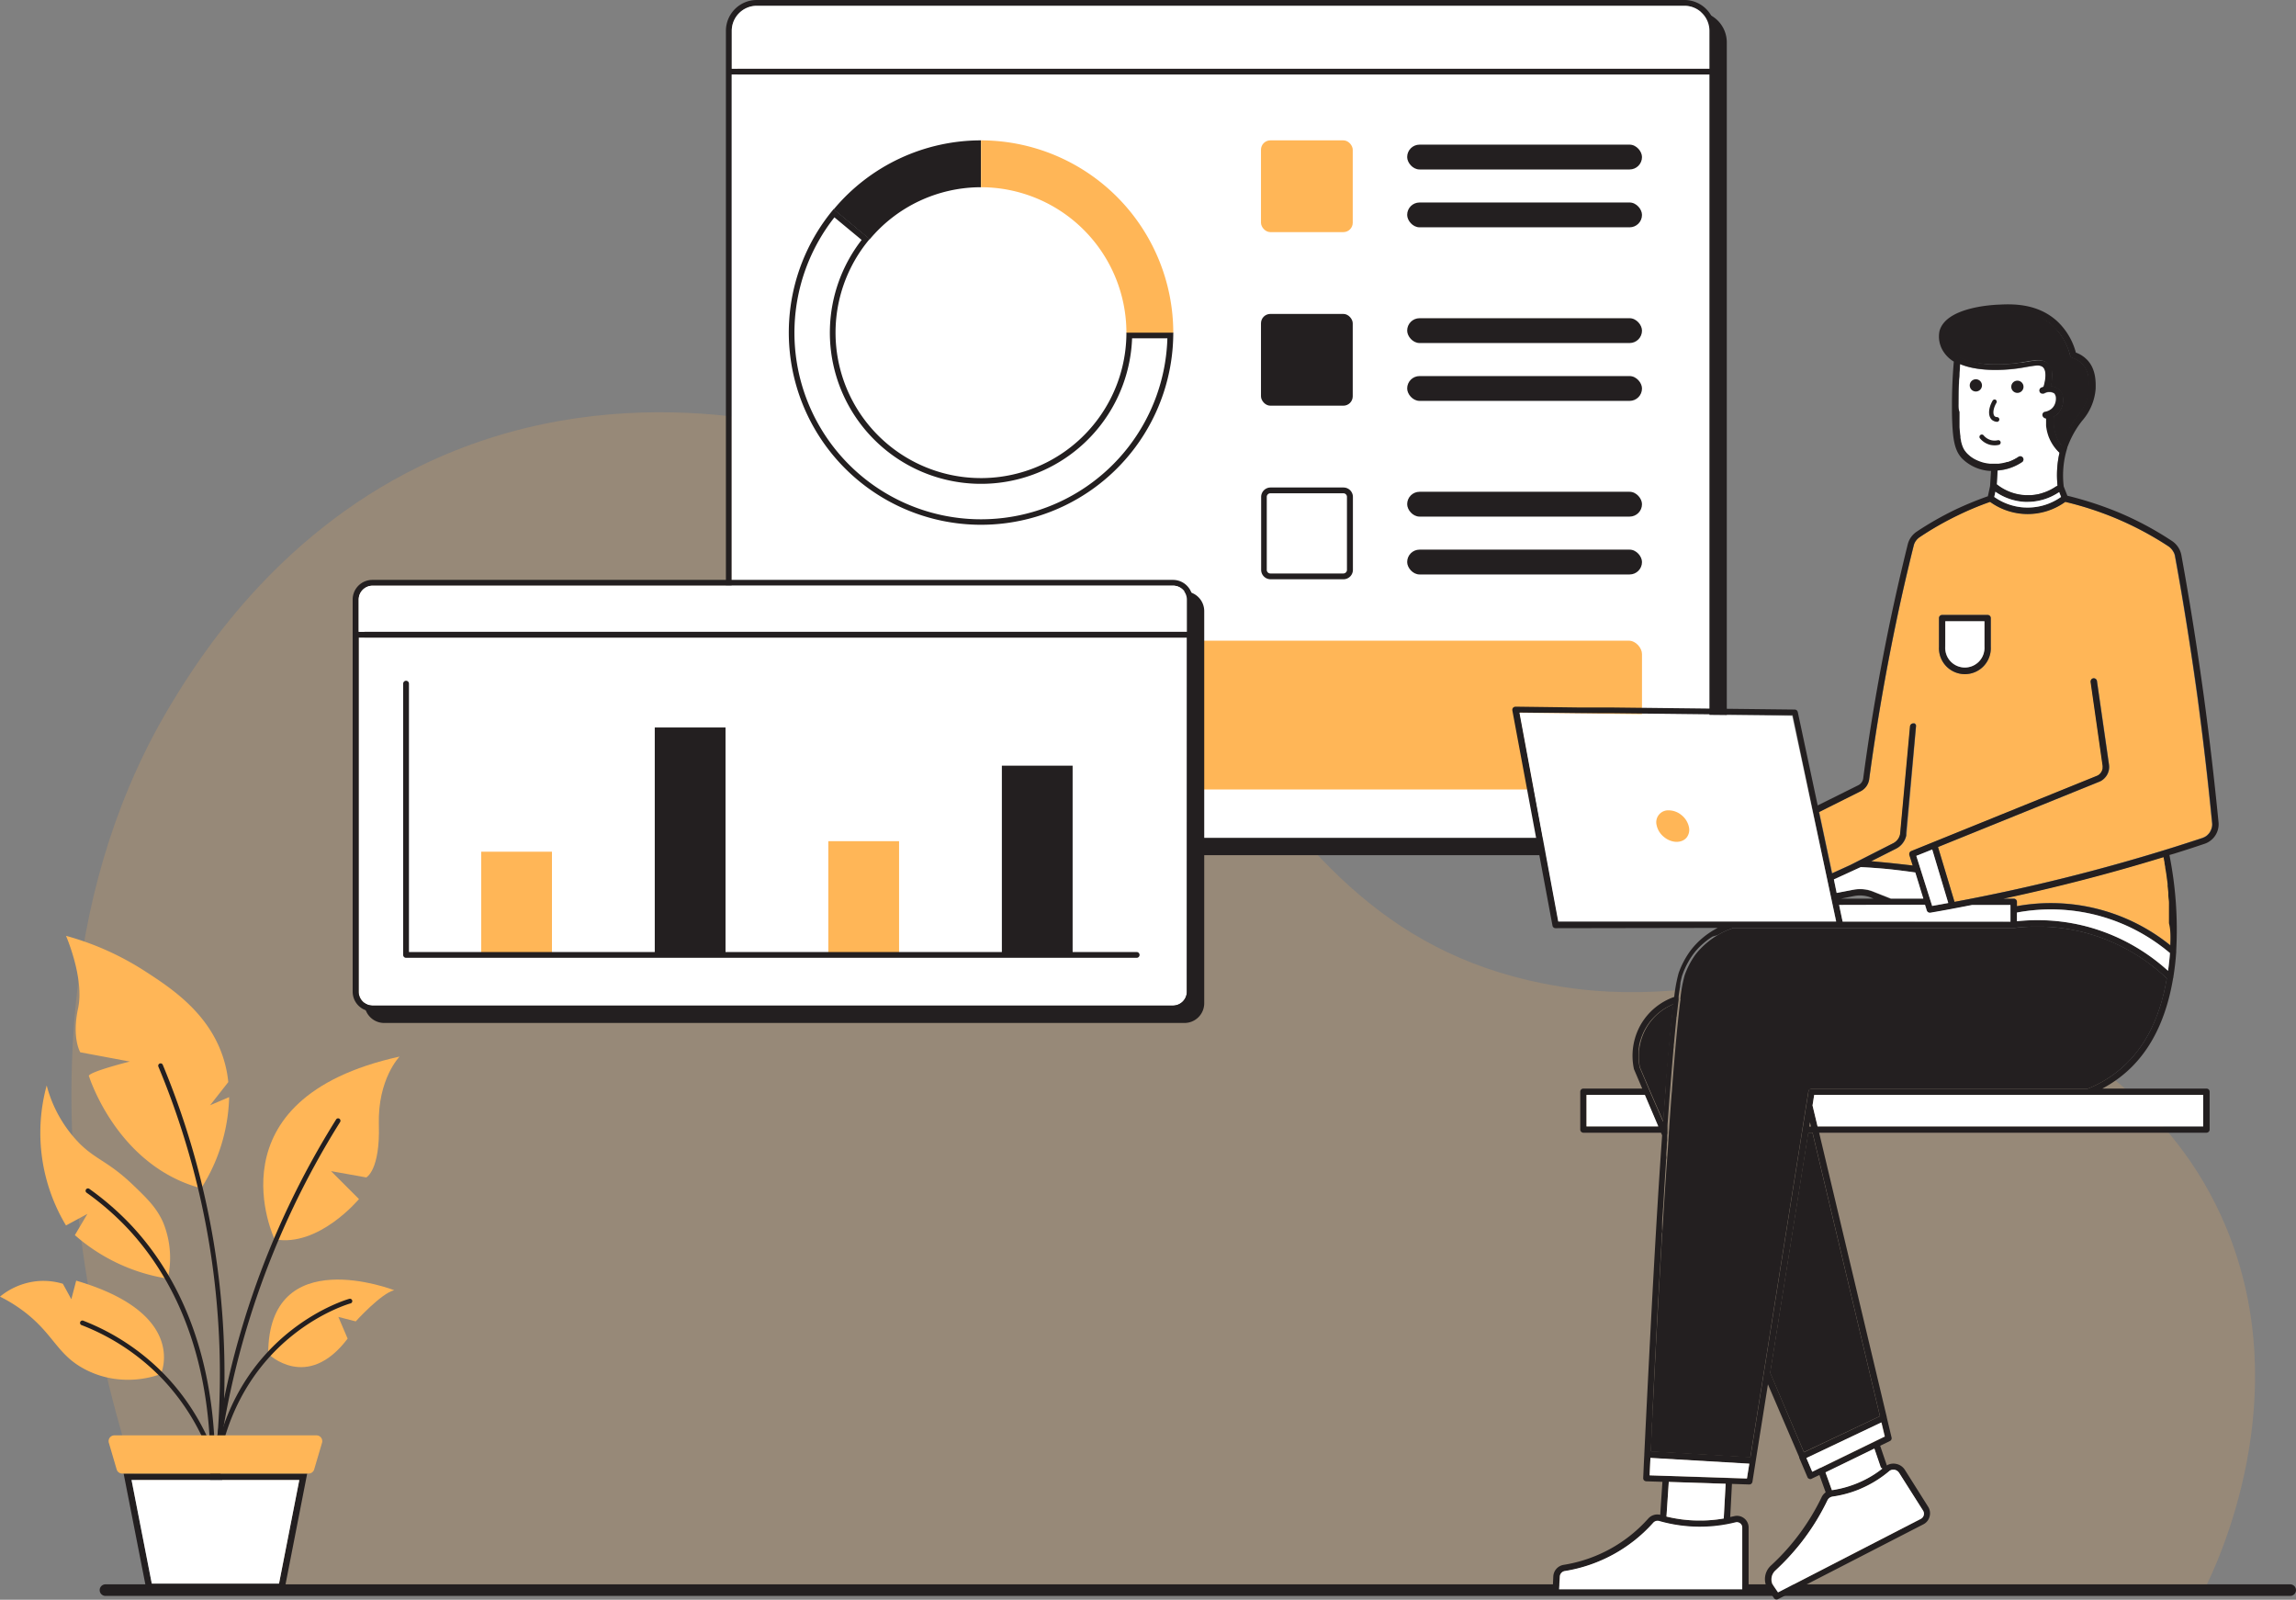 <svg xmlns="http://www.w3.org/2000/svg" viewBox="0 0 396.88 276.5">
    <rect x="0" y="0" width="396.88" height="276.5" fill="#808080" stroke="none"/>
    <defs>
        <style>
            .cls-1,
            .cls-2 {
                fill: #ffb657;
            }

            .cls-1 {
                fill-opacity: 0.18;
            }

            .cls-3 {
                fill: #231f20;
            }

            .cls-4 {
                fill: #fff;
            }
        </style>
    </defs>
    <g id="Layer_2" data-name="Layer 2">
        <g id="Layer_1-2" data-name="Layer 1">
            <path class="cls-1"
                d="M381,274.84c2.28-4.58,16-33.2,3.85-62.59-9.25-22.38-28.12-32.19-36.71-36.48-32.9-16.47-49.29.59-81.36-5.78C210,158.72,213.42,95.83,147.6,76.36c-9.6-2.84-42.13-11.93-75.24,4.32C47.37,92.94,34.28,114,30,121c-38.51,62.77-2.44,147,.38,153.37Z" />
            <path class="cls-2"
                d="M0,224.11a26.19,26.19,0,0,1,4.17,2.59c5.17,3.94,5.7,7.48,10.57,10a15.75,15.75,0,0,0,4.79,1.58,16.77,16.77,0,0,0,8.28-.79s4.84-10.44-14.64-16.14l-.84,3.21-1.46-2.67a11.72,11.72,0,0,0-4.24-.47A12,12,0,0,0,0,224.11Z" />
            <path class="cls-2"
                d="M8.07,187.61a22.41,22.41,0,0,0,5.76,10.11c2.91,2.84,5,3.06,9.32,7.24,2.32,2.23,3.86,3.74,5,6.21A16.15,16.15,0,0,1,29,221a31.73,31.73,0,0,1-16.06-7.52l2.17-3.67-3.7,2A31.08,31.08,0,0,1,8.07,187.61Z" />
            <path class="cls-2"
                d="M34.78,205.39c-14.64-3.9-19.43-19.47-19.43-19.47.47-.79,7.09-2.44,7.09-2.44l-8.56-1.6s-1.5-2.44-.38-7.6-2.09-12.53-2.09-12.53A49,49,0,0,1,25,167.82c4.45,2.88,11.19,7.23,13.65,15.21a19.66,19.66,0,0,1,.81,4l-3.14,4,3.29-1.4A30.75,30.75,0,0,1,34.78,205.39Z" />
            <path class="cls-2"
                d="M47.47,214.2s-11.61-24.26,21.6-31.58c0,0-3.81,3.88-3.58,11.79s-2.18,9.1-2.18,9.1l-6.09-1.09,4.83,4.83S55.09,215.63,47.47,214.2Z" />
            <path class="cls-2"
                d="M68.14,223s-21.76-8.48-21.78,11c0,0,6.72,6.63,13.73-2.63l-1.6-3.75,3,.77S65.87,223.54,68.14,223Z" />
            <path class="cls-3"
                d="M37.39,252.81h0a.41.41,0,0,1-.32-.48c4.34-22.49,23.09-27.78,23.28-27.83a.41.41,0,1,1,.21.79c-.18.05-18.45,5.22-22.69,27.2A.4.4,0,0,1,37.39,252.81Z" />
            <path class="cls-3"
                d="M36.8,257.17a.4.4,0,0,1-.35-.45A146.66,146.66,0,0,1,58.1,193.49a.4.4,0,0,1,.56-.13.42.42,0,0,1,.13.57A145.73,145.73,0,0,0,37.26,256.8a.41.41,0,0,1-.45.37Z" />
            <path class="cls-3"
                d="M35.46,266.1h0a.41.41,0,0,1-.32-.48,138.86,138.86,0,0,0,1.07-50.38,138.31,138.31,0,0,0-8.83-30.88.41.41,0,0,1,.76-.31A139.77,139.77,0,0,1,37,215.1a139.78,139.78,0,0,1-1.08,50.67A.4.4,0,0,1,35.46,266.1Z" />
            <path class="cls-3"
                d="M36.52,259a.41.41,0,0,1-.35-.44c.74-10.76-.08-31-13.88-46A47.93,47.93,0,0,0,15,206.17a.41.41,0,1,1,.48-.66A49,49,0,0,1,22.89,212c14,15.17,14.84,35.71,14.09,46.6a.4.4,0,0,1-.43.38Z" />
            <path class="cls-3"
                d="M38.56,259.28a.4.4,0,0,1-.35-.34,38.85,38.85,0,0,0-10.06-20.52,38.63,38.63,0,0,0-14-9.37.41.41,0,1,1,.29-.76,39.54,39.54,0,0,1,14.27,9.57A39.55,39.55,0,0,1,39,258.81a.41.41,0,0,1-.34.47A.2.2,0,0,1,38.56,259.28Z" />
            <path class="cls-3" d="M21.37,254.69l3.95,20.15H49.16l3.94-20.15Zm26.86,19h-22l-3.5-17.91h29Z" />
            <polygon class="cls-4" points="51.74 255.81 48.23 273.72 26.24 273.72 22.74 255.81 51.74 255.81" />
            <path class="cls-2"
                d="M53.32,254.69H21.16a1,1,0,0,1-1-.73l-1.34-4.57a1,1,0,0,1,1-1.3H54.66a1,1,0,0,1,1,1.3L54.3,254A1,1,0,0,1,53.32,254.69Z" />
            <path class="cls-3" d="M395.88,275.84H18.23a1,1,0,0,1,0-2H395.88a1,1,0,0,1,0,2Z" />
            <path class="cls-3"
                d="M298.49,7.32V142.49a5.33,5.33,0,0,1-5.33,5.32H132.81a5.33,5.33,0,0,1-5.33-5.32V7.32A5.33,5.33,0,0,1,132.81,2H293.16A5.33,5.33,0,0,1,298.49,7.32Z" />
            <path class="cls-3"
                d="M291.16,0H130.81a5.33,5.33,0,0,0-5.33,5.32V140.49a5.33,5.33,0,0,0,5.33,5.32H291.16a5.33,5.33,0,0,0,5.33-5.32V5.32A5.33,5.33,0,0,0,291.16,0Zm4.33,140.49a4.33,4.33,0,0,1-4.33,4.32H130.81a4.33,4.33,0,0,1-4.33-4.32V12.88h169Zm0-128.61h-169V5.32A4.33,4.33,0,0,1,130.81,1H291.16a4.33,4.33,0,0,1,4.33,4.32Z" />
            <path class="cls-4"
                d="M295.49,5.32v6.56h-169V5.32A4.33,4.33,0,0,1,130.81,1H291.16A4.33,4.33,0,0,1,295.49,5.32Z" />
            <path class="cls-4"
                d="M295.49,12.88V140.49a4.33,4.33,0,0,1-4.33,4.32H130.81a4.33,4.33,0,0,1-4.33-4.32V12.88Z" />
            <path class="cls-3"
                d="M169.57,24.26v8.1a25.08,25.08,0,0,0-19.23,9c-2.08-1.71-4.15-3.44-6.23-5.17l0,0A33.17,33.17,0,0,1,169.57,24.26Z" />
            <path class="cls-4"
                d="M169.57,90.24a32.72,32.72,0,0,1-25.4-53.37l1.05.87,4.41,3.66A25.63,25.63,0,1,0,195.2,58h7.1A32.77,32.77,0,0,1,169.57,90.24Z" />
            <path class="cls-3"
                d="M144.25,37.58l.64.53,4.05,3.36a26.13,26.13,0,1,0,46.75,17h6.1a32.24,32.24,0,1,1-57.54-20.92m-.14-1.42a33.23,33.23,0,1,0,58.7,21.34h-8.1a25.14,25.14,0,1,1-44.37-16.17c-2.08-1.71-4.15-3.44-6.23-5.17Z" />
            <path class="cls-2"
                d="M202.81,57.5h-8.1a25.17,25.17,0,0,0-25.14-25.14v-8.1A33.28,33.28,0,0,1,202.81,57.5Z" />
            <path class="cls-3"
                d="M232.21,85.26a.62.62,0,0,1,.62.62V98.5a.62.62,0,0,1-.62.62H219.59a.62.62,0,0,1-.62-.62V85.88a.62.62,0,0,1,.62-.62h12.62m0-1H219.59A1.63,1.63,0,0,0,218,85.88V98.5a1.63,1.63,0,0,0,1.62,1.62h12.62a1.63,1.63,0,0,0,1.62-1.62V85.88a1.63,1.63,0,0,0-1.62-1.62Z" />
            <rect class="cls-3" x="243.24" y="95" width="40.59" height="4.29" rx="2.14" />
            <rect class="cls-3" x="243.24" y="85" width="40.59" height="4.29" rx="2.14" />
            <rect class="cls-3" x="217.97" y="54.26" width="15.86" height="15.86" rx="1.62" />
            <rect class="cls-3" x="243.24" y="65" width="40.59" height="4.29" rx="2.14" />
            <rect class="cls-3" x="243.24" y="55" width="40.59" height="4.29" rx="2.14" />
            <rect class="cls-2" x="217.97" y="24.26" width="15.86" height="15.86" rx="1.62" />
            <rect class="cls-3" x="243.24" y="35" width="40.59" height="4.29" rx="2.14" />
            <rect class="cls-3" x="243.24" y="25" width="40.59" height="4.29" rx="2.14" />
            <rect class="cls-2" x="138.26" y="110.73" width="145.57" height="25.72" rx="2.32" />
            <path class="cls-4"
                d="M205.16,103.63v5.57H62v-5.57a2.41,2.41,0,0,1,2.4-2.4h138.4A2.41,2.41,0,0,1,205.16,103.63Z" />
            <path class="cls-3"
                d="M208.16,105.63V173.4a3.41,3.41,0,0,1-3.4,3.41H66.36A3.41,3.41,0,0,1,63,173.4V105.63a3.4,3.4,0,0,1,3.4-3.4h138.4A3.4,3.4,0,0,1,208.16,105.63Z" />
            <path class="cls-4" d="M205.16,110.2v61.2a2.41,2.41,0,0,1-2.4,2.41H64.36A2.41,2.41,0,0,1,62,171.4V110.2Z" />
            <path class="cls-3"
                d="M202.76,100.23H64.36a3.4,3.4,0,0,0-3.4,3.4V171.4a3.41,3.41,0,0,0,3.4,3.41h138.4a3.41,3.41,0,0,0,3.4-3.41V103.63A3.4,3.4,0,0,0,202.76,100.23Zm2.4,71.17a2.41,2.41,0,0,1-2.4,2.41H64.36A2.41,2.41,0,0,1,62,171.4V110.2h143.2Zm0-62.2H62v-5.57a2.41,2.41,0,0,1,2.4-2.4h138.4a2.41,2.41,0,0,1,2.4,2.4Z" />
            <path class="cls-4"
                d="M205.16,103.63v5.57H62v-5.57a2.41,2.41,0,0,1,2.4-2.4h138.4A2.41,2.41,0,0,1,205.16,103.63Z" />
            <rect class="cls-3" x="173.18" y="132.34" width="12.23" height="32.71" />
            <rect class="cls-2" x="143.18" y="145.39" width="12.23" height="19.66" />
            <rect class="cls-3" x="113.18" y="125.74" width="12.23" height="39.31" />
            <rect class="cls-2" x="83.18" y="147.21" width="12.23" height="17.84" />
            <path class="cls-3"
                d="M196.48,165.55H70.19a.5.5,0,0,1-.5-.5V118.16a.51.51,0,0,1,.5-.5.5.5,0,0,1,.5.5v46.39H196.48a.5.5,0,0,1,0,1Z" />
            <path class="cls-4"
                d="M338.53,71.19c.07,5,.48,6.23,1.39,7.21a6.44,6.44,0,0,0,4.24,1.87A7.48,7.48,0,0,0,348.87,79a.55.55,0,1,1,.62.9,8.57,8.57,0,0,1-4.22,1.44l-.14,2.4a8.65,8.65,0,0,0,5,1.88,8.77,8.77,0,0,0,5.53-1.71,17.4,17.4,0,0,1,.34-5.68,7.38,7.38,0,0,1-1.16-1.62,8,8,0,0,1-.92-4.19l-.08,0h-.1a.55.55,0,0,1-.1-1.08,2.33,2.33,0,0,0,1.48-.89c.5-.73.62-2,0-2.42a1.69,1.69,0,0,0-1.75,0,.55.55,0,1,1-.5-1,2.86,2.86,0,0,1,.41-.15c.48-1.66.46-2.82-.06-3.35s-1.26-.36-2.87-.09c-.66.12-1.4.25-2.24.34-2,.23-6.21.46-9.26-.83C338.62,65.76,338.51,68.5,338.53,71.19Z" />
            <path class="cls-3"
                d="M337,60.3a4.55,4.55,0,0,0,1.25,1.18l.64.37c2.93,1.45,7.5,1.12,9.11.94.81-.08,1.53-.21,2.17-.32,1.72-.3,2.95-.52,3.85.39s.92,2.07.46,3.91a2.19,2.19,0,0,1,1.32.45c1.15.87,1.05,2.73.23,3.9a3.14,3.14,0,0,1-1,.9,7.11,7.11,0,0,0,.75,4.11,10.17,10.17,0,0,0,.57.88c.05-.14.08-.28.12-.41A17.33,17.33,0,0,1,359,72.08c1.12-1.55,2-2.77,2.12-4.94,0-.8.15-2.93-1.26-4.29a3.89,3.89,0,0,0-1.67-1,.55.55,0,0,1-.38-.4,10.5,10.5,0,0,0-3-5.16c-3.05-2.8-6.89-2.67-9.2-2.6-3.13.1-8.62,1-9.33,3.78A3.77,3.77,0,0,0,337,60.3Z" />
            <path class="cls-3"
                d="M337,60.3a4.55,4.55,0,0,0,1.25,1.18l.64.37c2.93,1.45,7.5,1.12,9.11.94.81-.08,1.53-.21,2.17-.32,1.72-.3,2.95-.52,3.85.39s.92,2.07.46,3.91a2.19,2.19,0,0,1,1.32.45c1.15.87,1.05,2.73.23,3.9a3.14,3.14,0,0,1-1,.9,7.11,7.11,0,0,0,.75,4.11,10.17,10.17,0,0,0,.57.88c.05-.14.08-.28.12-.41A17.33,17.33,0,0,1,359,72.08c1.12-1.55,2-2.77,2.12-4.94,0-.8.15-2.93-1.26-4.29a3.89,3.89,0,0,0-1.67-1,.55.55,0,0,1-.38-.4,10.5,10.5,0,0,0-3-5.16c-3.05-2.8-6.89-2.67-9.2-2.6-3.13.1-8.62,1-9.33,3.78A3.77,3.77,0,0,0,337,60.3Z" />
            <path class="cls-2"
                d="M346.25,155.31h1.84a.54.54,0,0,1,.55.55v.74a32.91,32.91,0,0,1,26.52,6.78A65.4,65.4,0,0,0,374,148.11C364.89,150.9,355.61,153.31,346.25,155.31Z" />
            <path class="cls-2"
                d="M314.47,140.32h0l2.25,10.59,3.15-1.44,7.43-3.77a2.31,2.31,0,0,0,.84-.74,2.13,2.13,0,0,0,.25-.5,1.69,1.69,0,0,0,.12-.55l1.69-18.42a.59.59,0,0,1,.06-.2.4.4,0,0,1,.13-.16.55.55,0,0,1,.4-.13.59.59,0,0,1,.19,0h0a.81.81,0,0,1,.14.12.59.59,0,0,1,.1.17l0,.08a.49.49,0,0,1,0,.17L329.6,144a3,3,0,0,1-.06.43,3.28,3.28,0,0,1-.5,1.15,3,3,0,0,1-.55.62,3,3,0,0,1-.69.48l-4.3,2.17,3.17.3c1.36.15,2.66.29,4,.45l-.59-1.84a.19.19,0,0,1,0-.08.54.54,0,0,1,.33-.58l32.08-13a1.52,1.52,0,0,0,.6-.42,1.71,1.71,0,0,0,.4-.86.53.53,0,0,0,0-.13,2.14,2.14,0,0,0,0-.36l-2.07-14.47v-.07a.57.57,0,0,1,.13-.36.49.49,0,0,1,.15-.13.43.43,0,0,1,.2-.07.51.51,0,0,1,.41.13.58.58,0,0,1,.19.33l2.09,14.47a2.81,2.81,0,0,1-.23,1.58,2.92,2.92,0,0,1-1.46,1.38L335,146.4l2.84,9.48h0a328.81,328.81,0,0,0,37.83-9.44c1.69-.53,3.36-1.07,5-1.62a2.75,2.75,0,0,0,.36-.15,2.13,2.13,0,0,0,.61-.46,2.05,2.05,0,0,0,.5-.77.5.5,0,0,0,.08-.2,2.22,2.22,0,0,0,.12-1c-.36-3.57-.73-7.16-1.14-10.74s-.88-7.16-1.35-10.71c-1.11-8.2-2.43-16.49-3.92-24.64a1.47,1.47,0,0,0-.06-.27,2,2,0,0,0-.21-.5,2.8,2.8,0,0,0-.92-1,56.3,56.3,0,0,0-9.07-4.82A57,57,0,0,0,357,86.72a11.14,11.14,0,0,1-13,0,51.74,51.74,0,0,0-5.54,2.31,53.71,53.71,0,0,0-6.55,3.74,2.62,2.62,0,0,0-.84.88,2.67,2.67,0,0,0-.2.46,1.37,1.37,0,0,0-.07.24c-.27,1.1-.54,2.2-.8,3.31-.8,3.32-1.55,6.67-2.24,10-1.86,8.9-3.42,18-4.63,27a2.54,2.54,0,0,1-.17.63,2.93,2.93,0,0,1-.31.58,1.64,1.64,0,0,1-.21.25,2.85,2.85,0,0,1-.78.6Zm20.7-33.49a.54.54,0,0,1,.54-.54h7.87a.54.54,0,0,1,.54.54v5a4.48,4.48,0,1,1-8.95,0Z" />
            <path class="cls-3"
                d="M335.17,106.83v5a4.48,4.48,0,1,0,8.95,0v-5a.54.54,0,0,0-.54-.54h-7.87A.54.54,0,0,0,335.17,106.83Zm1.09.55H343v4.42a3.39,3.39,0,1,1-6.77,0Z" />
            <path class="cls-3"
                d="M345.33,76.09a.41.41,0,0,1,.18.8,3,3,0,0,1-.73.08,3.55,3.55,0,0,1-.79-.09,3.33,3.33,0,0,1-1.7-1.07.41.41,0,1,1,.62-.53,2.53,2.53,0,0,0,1.28.8A2.44,2.44,0,0,0,345.33,76.09Z" />
            <path class="cls-3"
                d="M344.94,69.08a.4.4,0,0,1,.15.56c-.62,1.06-.63,2-.29,2.31a.63.63,0,0,0,.39.14.41.41,0,0,1,0,.82h0a1.54,1.54,0,0,1-.87-.34c-.7-.63-.65-2,.13-3.34A.41.41,0,0,1,344.94,69.08Z" />
            <circle class="cls-3" cx="341.54" cy="66.61" r="1.06" />
            <circle class="cls-3" cx="348.72" cy="66.85" r="1.06" />
            <path class="cls-3"
                d="M285.21,142.15a3.37,3.37,0,0,0,.07.69,4.72,4.72,0,0,0,1.6,2.64,4.65,4.65,0,0,0,2.95,1.13,3.15,3.15,0,0,0,3.19-3.86,4.62,4.62,0,0,0-1.6-2.65c-1.76-1.5-4.23-1.5-5.47,0A3.13,3.13,0,0,0,285.21,142.15Zm1.57-1.36a2.15,2.15,0,0,1,1.69-.73,3.55,3.55,0,0,1,2.25.87,3.6,3.6,0,0,1,1.22,2,2.17,2.17,0,0,1-.41,1.85c-.87,1-2.64,1-3.94-.15a3.53,3.53,0,0,1-1.23-2A2.13,2.13,0,0,1,286.78,140.79Z" />
            <path class="cls-3"
                d="M296.92,160.38a13.77,13.77,0,0,0-4.68,3.89,15.05,15.05,0,0,0-2.08,3.93,26.93,26.93,0,0,0-.76,4.11,10.78,10.78,0,0,0-5.82,4.85,10.9,10.9,0,0,0-1.14,7.63l1.43,3.36H273.71a.54.54,0,0,0-.55.55v6.53a.55.55,0,0,0,.55.55h13.41l.19.45c-1,14.09-2,32.87-3.08,55.09a.11.11,0,0,0,0,.06.22.22,0,0,0,0,.08c-.08,1.33-.13,2.66-.19,4a.55.55,0,0,0,.14.4.63.63,0,0,0,.37.17l2.81.09-.38,5.7a2.11,2.11,0,0,0-2.07.65,24.78,24.78,0,0,1-14.62,8,2.13,2.13,0,0,0-1.79,2l-.13,2.71a.46.46,0,0,0,.16.39.52.52,0,0,0,.39.18h32.79a.57.57,0,0,0,.55-.55V264a2,2,0,0,0-.78-1.58,2,2,0,0,0-1.73-.36l-.67.14.3-5.72,3,.1h0a.55.55,0,0,0,.54-.46l.58-3.67h0l2.1-13.18L311,251.84a.36.36,0,0,0,0,.11h0l0,0,1.43,3.36a.45.45,0,0,0,.31.29.46.46,0,0,0,.2.05.36.36,0,0,0,.22-.07l1.34-.64,1.08,3a2.12,2.12,0,0,0-.7.84,39.13,39.13,0,0,1-8.78,11.83,3.18,3.18,0,0,0-.46,4.13l.79,1.16.22.32a.52.52,0,0,0,.7.17l.94-.48,24.17-12.44a2.07,2.07,0,0,0,1.08-1.34,2.1,2.1,0,0,0-.25-1.71L329.24,254a2.32,2.32,0,0,0-1.6-1,2.19,2.19,0,0,0-1.51.3.25.25,0,0,0,0-.09L325,249.89l1.68-.82a.53.53,0,0,0,.29-.61l-.83-3.49a.11.11,0,0,0,0-.05l-11.69-49.14h66.95a.55.55,0,0,0,.55-.55V188.7a.54.54,0,0,0-.55-.55h-18A21,21,0,0,0,366.7,186c5.36-4.22,7.88-10.57,8.94-16.94a.51.51,0,0,0,.05-.25c.23-1.42.39-2.83.48-4.22a.56.56,0,0,0,0-.22A65.92,65.92,0,0,0,375,147.78c.33-.09.65-.18,1-.29q2.57-.8,5.05-1.64a3.56,3.56,0,0,0,2.44-3.71c-.7-7.15-1.54-14.37-2.5-21.48-1.12-8.22-2.43-16.52-3.92-24.69a3.76,3.76,0,0,0-1.68-2.5,55.61,55.61,0,0,0-9.26-4.94,61.07,61.07,0,0,0-8.77-2.85l-.63-1.6a16,16,0,0,1,.61-6.66c0-.15.1-.3.15-.45a16.26,16.26,0,0,1,2.42-4.24,9.48,9.48,0,0,0,2.34-5.54c0-.85.18-3.42-1.6-5.12a5,5,0,0,0-1.82-1.13,11.47,11.47,0,0,0-3.22-5.41c-3.38-3.1-7.67-3-10-2.88-1.54.05-9.31.53-10.36,4.6a4.77,4.77,0,0,0,.78,3.66,5.5,5.5,0,0,0,1.7,1.59q-.3,3.51-.32,7c0,.56,0,1.13,0,1.69.07,4.82.45,6.59,1.69,8a7.49,7.49,0,0,0,4.94,2.21h.12L344,84l-.38,1.77A59.55,59.55,0,0,0,338,88.08a56.23,56.23,0,0,0-6.67,3.8,3.74,3.74,0,0,0-1.57,2.24c-1.09,4.4-2.12,8.88-3.05,13.32-1.86,8.93-3.43,18-4.64,27.08a1.55,1.55,0,0,1-.87,1.21l-7,3.48-3.44-16.14a.55.55,0,0,0-.54-.43l-31.77-.36h-1.6l-2.07,0h-1.92l-10.9-.14a.66.66,0,0,0-.43.2.6.6,0,0,0-.11.45L268.36,160a.53.53,0,0,0,.54.43Zm21.59-1.1-.61-2.87h14.88l.31,1a.56.56,0,0,0,.53.39h.08c2.42-.42,4.83-.88,7.23-1.35h6.62v2.87Zm18.26-3.19-1.39.25-1.4.26-.29-.94v0l-2.44-7.71,2.74-1.11Zm-18.54-.77,2.31-.46a5.16,5.16,0,0,1,2.88.28l.43.18Zm-.77-1L317,152l4.64-2.12c.77,0,1.57.08,2.39.14s1.66.12,2.5.21,1.56.17,2.32.27l1.12.15,1.1.15c.21.67.41,1.35.62,2L332,154c.13.45.27.89.42,1.34h-5.63l-3-1.19c-.18-.08-.37-.14-.55-.2a6.14,6.14,0,0,0-2.86-.15h-.08Zm-1.66-2.55,1.6,7.48h-48l-6.7-36.09,10.24.12h1.92l2.07,0h1.95l31,.34h0Zm22.74-82c0-.38,0-.77,0-1.17,0-.11,0-.23,0-.34,0-.65,0-1.31.07-2,0-.32,0-.63.05-1s0-.77.07-1.15,0-.79.07-1.19h0c3.06,1.29,7.21,1.06,9.25.83.85-.09,1.59-.22,2.25-.34,1.61-.27,2.39-.39,2.87.09s.55,1.7.06,3.35l-.42.15a.47.47,0,0,0-.12.09l-.1.12a.69.69,0,0,0-.05.13.53.53,0,0,0,0,.28s0,.08.05.13a.62.62,0,0,0,.09.12.4.4,0,0,0,.12.1l.11,0a.48.48,0,0,0,.29,0,.28.28,0,0,0,.13,0,3.76,3.76,0,0,1,.37-.16,2.74,2.74,0,0,1,.37-.08l.24,0a1.31,1.31,0,0,1,.41.06.7.7,0,0,1,.2.08.54.54,0,0,1,.16.1.12.12,0,0,1,0,0,.28.28,0,0,1,.1.09l0,0s0,0,0,.06a.77.77,0,0,1,.1.18,1.38,1.38,0,0,1,.08.29,2.49,2.49,0,0,1-.22,1.38,1.57,1.57,0,0,1-.18.31,2.13,2.13,0,0,1-.18.22,1.75,1.75,0,0,1-.41.33,1.13,1.13,0,0,1-.21.12,1.93,1.93,0,0,1-.39.15,1.67,1.67,0,0,1-.29.07.48.48,0,0,0-.18.06.58.58,0,0,0-.14.13.57.57,0,0,0,.07.77.56.56,0,0,0,.35.13h.1l0,0h0a2.62,2.62,0,0,1,0,.28c0,.19,0,.38,0,.57s0,.2,0,.3a.68.68,0,0,0,0,.14,3.62,3.62,0,0,0,.06.46,4.3,4.3,0,0,0,.09.47c0,.1.05.21.08.31a1.92,1.92,0,0,0,.09.32,4.7,4.7,0,0,0,.24.65A7.37,7.37,0,0,0,356,78.26a17.39,17.39,0,0,0-.34,5.68h0l-.17.11a.1.1,0,0,1-.05,0l-.36.23c-.15.1-.32.19-.5.29a3.54,3.54,0,0,1-.39.19,4.08,4.08,0,0,1-.42.19l-.31.12-.3.1a7.53,7.53,0,0,1-.88.25h0l-.53.09-.65.07-.55,0h-.39a8.61,8.61,0,0,1-5-1.88l.14-2.4a8.6,8.6,0,0,0,4.21-1.43l.11-.09a.6.6,0,0,0,.12-.24.53.53,0,0,0-.08-.44.54.54,0,0,0-.76-.14,3.37,3.37,0,0,1-.34.21,7.46,7.46,0,0,1-1.46.67l-.15,0-.32.1-.5.11-.65.1-.2,0-.51,0h0l-.56,0-.22,0a8.52,8.52,0,0,1-1.05-.17,5.76,5.76,0,0,1-.59-.18,6.92,6.92,0,0,1-1.07-.47,0,0,0,0,1,0,0,3.87,3.87,0,0,1-.43-.27,2.83,2.83,0,0,1-.28-.2l-.3-.26a3.83,3.83,0,0,1-.29-.28,3.36,3.36,0,0,1-.24-.29,2.18,2.18,0,0,1-.22-.31,1.83,1.83,0,0,1-.13-.24,1.69,1.69,0,0,1-.12-.27,2.09,2.09,0,0,1-.11-.3,2.58,2.58,0,0,1-.1-.33,2.66,2.66,0,0,1-.08-.33c0-.16-.07-.34-.1-.53a2.54,2.54,0,0,1,0-.29c-.07-.44-.12-1-.16-1.56,0-.11,0-.22,0-.34V73.5c0-.17,0-.36,0-.55,0-.52,0-1.11,0-1.76C338.53,70.74,338.53,70.28,338.54,69.82ZM349.71,87.7a9,9,0,0,1-1.71-.29l-.38-.11-.38-.12a9.65,9.65,0,0,1-2.51-1.29l.19-.91.44.29a8.7,8.7,0,0,0,1.06.58,9.65,9.65,0,0,0,1.29.49c.23.07.48.13.73.19a8.93,8.93,0,0,0,1.61.22h.43a9.79,9.79,0,0,0,5.46-1.7l.33.83a10.54,10.54,0,0,1-2.66,1.34l-.38.12a9.18,9.18,0,0,1-1,.23l-.55.08a10.81,10.81,0,0,1-1.53.06Zm6.67-10.8,0,.11a0,0,0,0,0,0,0,1.18,1.18,0,0,1-.13-.18h0l-.16-.23-.26-.45-.16-.32a7.57,7.57,0,0,1-.37-1h0a6.76,6.76,0,0,1-.18-.82,7.59,7.59,0,0,1-.05-2,2.8,2.8,0,0,0,.5-.37l.25-.24a3.11,3.11,0,0,0,.23-.28,3.3,3.3,0,0,0,.26-.45,1.09,1.09,0,0,0,.1-.25l.09-.25a3,3,0,0,0,.15-1.33,2.51,2.51,0,0,0,0-.27,1.46,1.46,0,0,0-.05-.2,1.61,1.61,0,0,0-.09-.29,2.1,2.1,0,0,0-.13-.26.26.26,0,0,0-.05-.09.35.35,0,0,0-.05-.08l-.05-.06a1.63,1.63,0,0,0-.17-.2,1.8,1.8,0,0,0-.2-.19,2,2,0,0,0-.62-.32,2.16,2.16,0,0,0-.71-.12c0-.17.08-.34.11-.5s.06-.32.08-.48a3.34,3.34,0,0,0,.05-.43c0-.15,0-.29,0-.43a1.21,1.21,0,0,0,0-.19c0-.07,0-.13,0-.18s0-.13,0-.18v0l0-.13a.17.17,0,0,0,0-.07.64.64,0,0,0,0-.07.15.15,0,0,0,0-.07s0,0,0,0a1.55,1.55,0,0,0-.07-.23,1.86,1.86,0,0,0-.1-.25l-.12-.23-.15-.22h0v0l-.14-.16h0c-.91-.91-2.14-.69-3.84-.39h-.09l-.71.13-.14,0-.17,0-1.06.14-.56.06c-.42,0-.93.07-1.51.09a15.83,15.83,0,0,1-7-1.08l-.65-.38a5.13,5.13,0,0,1-.69-.54c-.1-.1-.2-.19-.3-.31s-.17-.21-.26-.33a3.75,3.75,0,0,1-.62-2.78,2.41,2.41,0,0,1,.08-.25,2.69,2.69,0,0,1,.24-.48l.16-.23.18-.2.2-.2.3-.26.33-.24.36-.22h0l.12-.06.12-.06.33-.17.16-.07.48-.2h0l.56-.2.61-.18.54-.14.59-.13.6-.12L343,54h0l.41,0h.1l.45-.05a3.44,3.44,0,0,1,.45,0c.45,0,.88-.07,1.27-.08A14.08,14.08,0,0,1,352.91,55h0a5,5,0,0,1,.5.29,3.74,3.74,0,0,1,.49.32,5.1,5.1,0,0,1,.49.36l.47.41q.25.24.48.48c.2.21.39.43.56.64a10.64,10.64,0,0,1,.81,1.21,8.7,8.7,0,0,1,.51,1,10.24,10.24,0,0,1,.63,1.83.67.67,0,0,0,.07.17l0,0a.08.08,0,0,0,0,0,.56.56,0,0,0,.24.15,4,4,0,0,1,1.67,1,3.67,3.67,0,0,1,.67.88,3.55,3.55,0,0,1,.21.44,3.28,3.28,0,0,1,.17.5l.06.24a2.44,2.44,0,0,1,.06.26,2,2,0,0,1,0,.24l0,.23a7.32,7.32,0,0,1,0,1.21,2.53,2.53,0,0,1,0,.29l0,.4c0,.13,0,.25-.05.37s0,.24-.07.35,0,.24-.07.35l-.09.32c-.05.16-.11.32-.17.47s-.13.29-.2.44a6.28,6.28,0,0,1-.31.57,5.46,5.46,0,0,1-.34.55c-.12.19-.25.38-.38.56s-.26.38-.41.56l-.33.45-.67,1c-.22.35-.45.71-.67,1.11s-.42.81-.62,1.27c-.09.23-.19.47-.28.72,0,.07,0,.13-.06.21Zm-18.52,79L335,146.4l27.85-11.28a2.48,2.48,0,0,0,1-.71,2.39,2.39,0,0,0,.45-.67,2.73,2.73,0,0,0,.24-1.58l-2.08-14.47a.56.56,0,0,0-.62-.45.6.6,0,0,0-.19.06.49.49,0,0,0-.15.13.59.59,0,0,0-.13.37s0,0,0,.06l2.07,14.47a1.45,1.45,0,0,1,0,.36.66.66,0,0,1,0,.14,1.73,1.73,0,0,1-.4.85,1.52,1.52,0,0,1-.6.42l-32.08,13a.54.54,0,0,0-.33.58.19.19,0,0,0,0,.08l.59,1.84h0c-1.31-.16-2.61-.3-4-.45l-3.17-.3,4.3-2.17a3.36,3.36,0,0,0,.69-.47,3.27,3.27,0,0,0,.55-.63,3.2,3.2,0,0,0,.5-1.15,1.3,1.3,0,0,0,0-.21,1.52,1.52,0,0,0,0-.21l1.69-18.42a.29.29,0,0,0,0-.16l0-.09a.44.44,0,0,0-.1-.16.47.47,0,0,0-.15-.13h0a.59.59,0,0,0-.19,0,.55.55,0,0,0-.4.13l-.07.08-.06.08a.66.66,0,0,0-.06.2l-1.69,18.42a1.64,1.64,0,0,1-.12.55,2,2,0,0,1-.25.5,2.31,2.31,0,0,1-.84.74l-7.43,3.78-3.15,1.43-2.25-10.59h0l7.2-3.6a2.82,2.82,0,0,0,.78-.59c.07-.09.15-.17.21-.26a3.15,3.15,0,0,0,.31-.57,2.74,2.74,0,0,0,.17-.64c1.21-9,2.77-18.09,4.63-27,.69-3.32,1.44-6.67,2.24-10,.26-1.11.53-2.21.81-3.31l.06-.24a2.07,2.07,0,0,1,.2-.46,2.62,2.62,0,0,1,.84-.88,53.71,53.71,0,0,1,6.55-3.74A51.74,51.74,0,0,1,344,86.75a11.09,11.09,0,0,0,13,0,57,57,0,0,1,8.73,2.83,56.3,56.3,0,0,1,9.07,4.82,2.84,2.84,0,0,1,.92,1,1.77,1.77,0,0,1,.21.49,1.47,1.47,0,0,1,.06.27c.75,4.07,1.45,8.19,2.1,12.31s1.27,8.24,1.83,12.34q.7,5.32,1.33,10.7c.42,3.58.8,7.17,1.15,10.74a2.2,2.2,0,0,1-.12,1,.5.5,0,0,1-.08.2,2,2,0,0,1-.5.77,2.09,2.09,0,0,1-.61.46l-.36.16c-1.68.55-3.35,1.09-5,1.61A326.76,326.76,0,0,1,337.86,155.88Zm37.3,7.5a32.86,32.86,0,0,0-26.52-6.77v-.75a.51.51,0,0,0-.16-.38.55.55,0,0,0-.39-.16H346.3c9.35-2,18.62-4.4,27.69-7.19,0,.11.05.24.07.38s.06.29.09.46,0,.06,0,.09c0,.23.09.48.13.75,0,0,0,.1,0,.15s.05.3.08.45.05.32.08.49c.08.56.16,1.18.25,1.84,0,.14,0,.26,0,.4l.06.54.06.56c0,.06,0,.12,0,.19s0,.15,0,.23c0,.39.08.79.11,1.21,0,.06,0,.11,0,.18a2.26,2.26,0,0,1,0,.26.86.86,0,0,1,0,.16c0,.06,0,.13,0,.19l0,.45c0,.08,0,.15,0,.22s0,.17,0,.25v.09c0,.1,0,.2,0,.31,0,.51,0,1,0,1.57C375.23,160.78,375.22,162.07,375.16,163.38Zm-.4,4.41h0l-.43-.38-.93-.79a34,34,0,0,0-8.26-5,32.51,32.51,0,0,0-4.5-1.53c-.69-.18-1.39-.33-2.08-.46l-1.05-.19q-.66-.11-1.32-.18c-.44-.06-.88-.1-1.32-.13s-.8-.06-1.2-.07a33.87,33.87,0,0,0-5,.15v-1.52a32.26,32.26,0,0,1,13.45.38c.45.11.89.23,1.33.36s.87.27,1.31.42,1,.35,1.45.54.75.3,1.12.46c.56.25,1.12.51,1.66.79s1.08.58,1.61.89l.58.35c.26.16.53.32.79.5.57.37,1.14.77,1.69,1.19a7.47,7.47,0,0,1,.73.56q.36.27.72.57c0,.51-.08,1-.14,1.53S374.83,167.27,374.76,167.79Zm-60.58,26.89-.87-3.62.29-1.82h67.24v5.44Zm1.74,64.61a.85.85,0,0,1,.17-.25.69.69,0,0,1,.18-.16l0,0,.25-.13a1.38,1.38,0,0,1,.29-.08c.53-.08,1.05-.17,1.57-.29l.77-.19c.51-.14,1-.3,1.52-.48s.7-.27,1-.42l.13-.06,1-.48c.33-.17.65-.34,1-.53a18.91,18.91,0,0,0,1.84-1.22q.45-.33.87-.69a1,1,0,0,1,.34-.21,1,1,0,0,1,.39-.07h.19a1,1,0,0,1,.25.07,1.25,1.25,0,0,1,.59.5l4.11,6.46.06.13a1,1,0,0,1-.46,1.35l-24.69,12.71-.74-1.07a2.09,2.09,0,0,1,.3-2.71c.67-.62,1.33-1.27,2-1.94.27-.28.54-.57.8-.87s.5-.56.74-.85.53-.63.79-.95c.48-.61.95-1.23,1.39-1.87.19-.26.38-.53.56-.81s.33-.5.49-.75.49-.77.72-1.17C314.91,261.29,315.44,260.3,315.92,259.29Zm-.37-4.8,8.44-4.12h0l1.08,3.15a.47.47,0,0,0,.21.25l.1,0,0,0a18.07,18.07,0,0,1-3,1.93c-.45.23-.91.43-1.37.62-.23.1-.47.19-.71.27s-.47.17-.71.24l-.72.22c-.36.1-.73.19-1.1.26s-.74.14-1.12.2Zm-3.3-2.49,13-6.15.58,2.43-11.12,5.42-.08,0-.07,0-1.26.62Zm-.43-1L306,237.27l6.59-41.49h.73l11.65,49Zm.92-56.3.12-.75.18.75Zm-19.43,69.23c.42,0,.84,0,1.26,0a23.19,23.19,0,0,0,3.12-.28c.78-.12,1.55-.27,2.32-.46a.89.89,0,0,1,.8.17.88.88,0,0,1,.35.71V274.7H269.49l.1-2.12a1.06,1.06,0,0,1,.87-1,24.76,24.76,0,0,0,6.29-1.85,23,23,0,0,0,3-1.52c.28-.17.56-.34.83-.52s.68-.45,1-.69l1-.74.82-.68a26.39,26.39,0,0,0,2.38-2.35,1,1,0,0,1,1-.29A25.87,25.87,0,0,0,293.31,263.91ZM292,262.75l-1.16-.11-.54-.08-1.05-.17c-.4-.08-.8-.16-1.19-.26l.4-6,9.83.32-.33,6-.7.11-.34.05c-.35.05-.7.09-1,.11s-.7.06-1.05.07-.69,0-1,0h-.46C292.88,262.8,292.44,262.78,292,262.75ZM285.29,252l17.09,1-.41,2.57L285.15,255C285.19,254,285.24,253,285.29,252Zm-1-62.75,2.32,5.44h-12.4v-5.44Zm4.92-15.69c-.15,1.27-.31,2.74-.49,4.4q0,.47-.09,1c-.05.59-.11,1.2-.17,1.83,0,.45-.09.92-.13,1.4-.07.75-.13,1.54-.2,2.35-.08,1-.16,2-.24,3.08,0,.19,0,.38,0,.58,0,.36-.05.72-.08,1.09-.11,1.46-.22,3-.34,4.59l-2-4.59-.47-1.09-1.57-3.7a10.19,10.19,0,0,1-.17-2.84c0-.11,0-.23,0-.34l.06-.43q0-.3.12-.6c0-.2.1-.4.16-.6a6.08,6.08,0,0,1,.22-.64,8.91,8.91,0,0,1,.61-1.3,9.75,9.75,0,0,1,4.72-4.15Zm7.68-11.94.3-.16a6.25,6.25,0,0,1,.63-.33c.27-.14.56-.27.85-.39l.89-.35h48.56c.48-.06.95-.11,1.42-.14l1.48-.08h.17c.66,0,1.32,0,2,0a31.55,31.55,0,0,1,4.13.39c.45.07.9.15,1.35.25l.33.07c.45.09.9.19,1.34.31a32.86,32.86,0,0,1,14.2,7.92c-.09.52-.19,1-.3,1.55s-.21,1-.33,1.43-.23.85-.35,1.28c-.07.25-.15.5-.23.74a2,2,0,0,1-.08.26l-.27.76c0,.09-.06.18-.1.27s-.11.28-.17.42a3.25,3.25,0,0,1-.15.4,2.75,2.75,0,0,1-.15.36c0,.1-.09.21-.14.31l-.09.21a22.67,22.67,0,0,1-1.48,2.8,6.49,6.49,0,0,1-.36.55,9.52,9.52,0,0,1-.6.86c-.09.13-.19.26-.29.38a2.92,2.92,0,0,1-.21.28,14.65,14.65,0,0,1-1.05,1.21l-.41.43a16.72,16.72,0,0,1-1.77,1.59,20.48,20.48,0,0,1-5.2,3H313.11a.39.39,0,0,0-.18,0,.24.24,0,0,0-.11.06.23.23,0,0,0-.07.07l0,0a.31.31,0,0,0-.07.09.55.55,0,0,0-.06.18l-.1.63-.86,5.44-.18,1.1-6.28,39.6-.32,2-2.3,14.47-17.22-1c.07-1.31.13-2.61.19-3.88,0-.49,0-1,.07-1.44s0-1,.07-1.43c0-.28,0-.56,0-.83l.09-1.94c.09-1.89.19-3.75.28-5.58,0-.7.07-1.4.11-2.09q.18-3.56.36-7c0-.49.06-1,.08-1.46s.07-1.12.1-1.68q.24-4.4.48-8.48l.06-1.15c0-.28,0-.56.06-.84s0-.47,0-.69,0-.51,0-.77c0-.75.09-1.49.13-2.23,0-.31.05-.63.07-.94q.22-3.9.47-7.47c0-.22,0-.45.05-.67s0-.44,0-.66c0-.43.06-.87.09-1.29h0c0-.41,0-.81.07-1.21,0-.21,0-.42,0-.62s0-.38.05-.57h0c0-.07,0-.16,0-.23l0-.55c0-.19,0-.37,0-.55,0-.36.05-.71.07-1.06.05-.71.1-1.39.15-2.07s.11-1.56.17-2.31l.09-1.09q.27-3.45.52-6.35c0-.25.05-.5.07-.75s0-.42.05-.63c.14-1.56.28-3,.41-4.25,0-.12,0-.24.05-.36.12-1.07.23-2,.34-2.89h0a.2.2,0,0,0,0-.08s0-.06,0-.1a.28.28,0,0,0,0-.09h0c0-.12,0-.24,0-.35.06-.42.11-.81.17-1.17,0-.17.05-.33.08-.48a.59.59,0,0,1,0-.14,2.68,2.68,0,0,1,.05-.3v0a.19.19,0,0,1,0-.08c0-.26.09-.5.13-.71s.08-.32.11-.46.07-.26.11-.36.14-.38.21-.56a5,5,0,0,1,.23-.53c.09-.23.2-.44.3-.64s.32-.59.46-.84.38-.59.5-.77l.15-.21.06-.08.15-.19a5.85,5.85,0,0,1,.45-.54,6.55,6.55,0,0,1,.58-.6c.15-.15.31-.29.47-.43a2.05,2.05,0,0,1,.23-.2c.13-.11.25-.21.39-.31a3.24,3.24,0,0,1,.31-.24c.15-.11.32-.23.48-.33l.25-.16Z" />
            <polygon class="cls-4" points="274.25 189.24 274.25 194.68 286.65 194.68 284.33 189.24 274.25 189.24" />
            <polygon class="cls-4"
                points="313.31 191.06 314.18 194.68 380.84 194.68 380.84 189.24 313.6 189.24 313.31 191.06" />
            <path class="cls-4" d="M336.26,107.38v4.42a3.39,3.39,0,1,0,6.77,0v-4.42Z" />
            <path class="cls-4"
                d="M306.6,274.16l.74,1.08L332,262.53a1,1,0,0,0,.39-1.48l-4.1-6.47a1.23,1.23,0,0,0-.84-.56h-.19a1,1,0,0,0-.73.28,19.59,19.59,0,0,1-3.68,2.44,19.18,19.18,0,0,1-6.05,1.92,1.18,1.18,0,0,0-.91.64,40,40,0,0,1-4.74,7.56,42.41,42.41,0,0,1-4.28,4.61A2.07,2.07,0,0,0,306.6,274.16Z" />
            <path class="cls-4" d="M312.25,252l1,2.39,1.26-.62a.69.69,0,0,1,.15-.07l11.12-5.42-.58-2.43Z" />
            <path class="cls-4" d="M285.15,255l16.82.54.41-2.56-17.09-1C285.24,253,285.2,254,285.15,255Z" />
            <path class="cls-4" d="M288.06,262.12a24.26,24.26,0,0,0,9.9.34l.33-6-9.83-.32Z" />
            <path class="cls-4"
                d="M315.55,254.48l1.11,3.09a18.53,18.53,0,0,0,5.73-1.82,17.39,17.39,0,0,0,3-1.92h0a.54.54,0,0,1-.31-.3L324,250.37Z" />
            <path class="cls-4"
                d="M348.64,157.71v1.52a33.41,33.41,0,0,1,12,.89,33.87,33.87,0,0,1,14.12,7.67c.14-1,.24-2.06.32-3.06a31.82,31.82,0,0,0-26.44-7Z" />
            <path class="cls-4"
                d="M317.9,156.41l.61,2.88h29v-2.88h-6.62c-2.4.47-4.81.93-7.23,1.34h-.08a.56.56,0,0,1-.53-.38l-.31-1Z" />
            <path class="cls-4"
                d="M317,152l.49,2.34,2.87-.56a6.12,6.12,0,0,1,3.49.33l3,1.19h5.62c-.47-1.5-.93-3-1.4-4.5q-2.16-.31-4.53-.57c-1.69-.17-3.34-.28-4.89-.36Z" />
            <path class="cls-4" d="M331.25,147.92l2.44,7.72v0l.3.93,2.78-.5L334,146.82Z" />
            <path class="cls-4"
                d="M344.72,85.89a10,10,0,0,0,11.55,0l-.33-.83a9.8,9.8,0,0,1-5.46,1.69h-.42A9.75,9.75,0,0,1,344.92,85Z" />
            <path class="cls-4"
                d="M269.49,274.7h31.67V264a.88.88,0,0,0-.35-.71.93.93,0,0,0-.8-.18,25.41,25.41,0,0,1-13.23-.23,1,1,0,0,0-1,.3,26,26,0,0,1-15.27,8.35,1,1,0,0,0-.87,1Z" />
            <polygon class="cls-4"
                points="262.65 123.19 269.35 159.28 317.39 159.28 315.8 151.8 309.8 123.72 278.49 123.38 277.39 123.36 273.99 123.32 272.89 123.31 262.65 123.19" />
            <path class="cls-2"
                d="M286.36,142.63a3.53,3.53,0,0,0,1.23,2c1.3,1.11,3.07,1.17,3.94.15a2.17,2.17,0,0,0,.41-1.85,3.6,3.6,0,0,0-1.22-2,3.55,3.55,0,0,0-2.25-.87,2.06,2.06,0,0,0-2.11,2.57Z" />
            <polygon class="cls-3"
                points="305.98 237.27 311.82 250.98 324.95 244.77 324.95 244.75 313.3 195.78 312.56 195.78 305.98 237.27" />
            <path class="cls-3"
                d="M283.47,184.45l1.58,3.7.47,1.09,2,4.59c.12-1.6.23-3.13.34-4.59,0-.37.05-.73.07-1.09.48-6.23.94-11.16,1.36-14.6a9.72,9.72,0,0,0-4.72,4.14A9.86,9.86,0,0,0,283.47,184.45Z" />
            <path class="cls-3"
                d="M285.33,250.89l17.22,1,2.3-14.47.32-2,6.28-39.59.17-1.1.87-5.44.1-.63a.53.53,0,0,1,.52-.46h47.71a20.48,20.48,0,0,0,5.2-3c5.07-4,7.5-10,8.53-16.09a32.34,32.34,0,0,0-26.39-8.71H299.61a13.91,13.91,0,0,0-6.51,4.55,14.19,14.19,0,0,0-1.9,3.63,24.92,24.92,0,0,0-.74,4.07h0a.33.33,0,0,1,0,.27h0c-.44,3.42-.92,8.56-1.43,15.23,0,.36-.06.72-.09,1.09-.13,1.72-.26,3.54-.39,5.44,0,.36-.06.72-.08,1.1,0,.07,0,.15,0,.23h0c-.06.78-.11,1.57-.16,2.39h0C287.31,212.13,286.32,230,285.33,250.89Z" />
        </g>
    </g>
</svg>